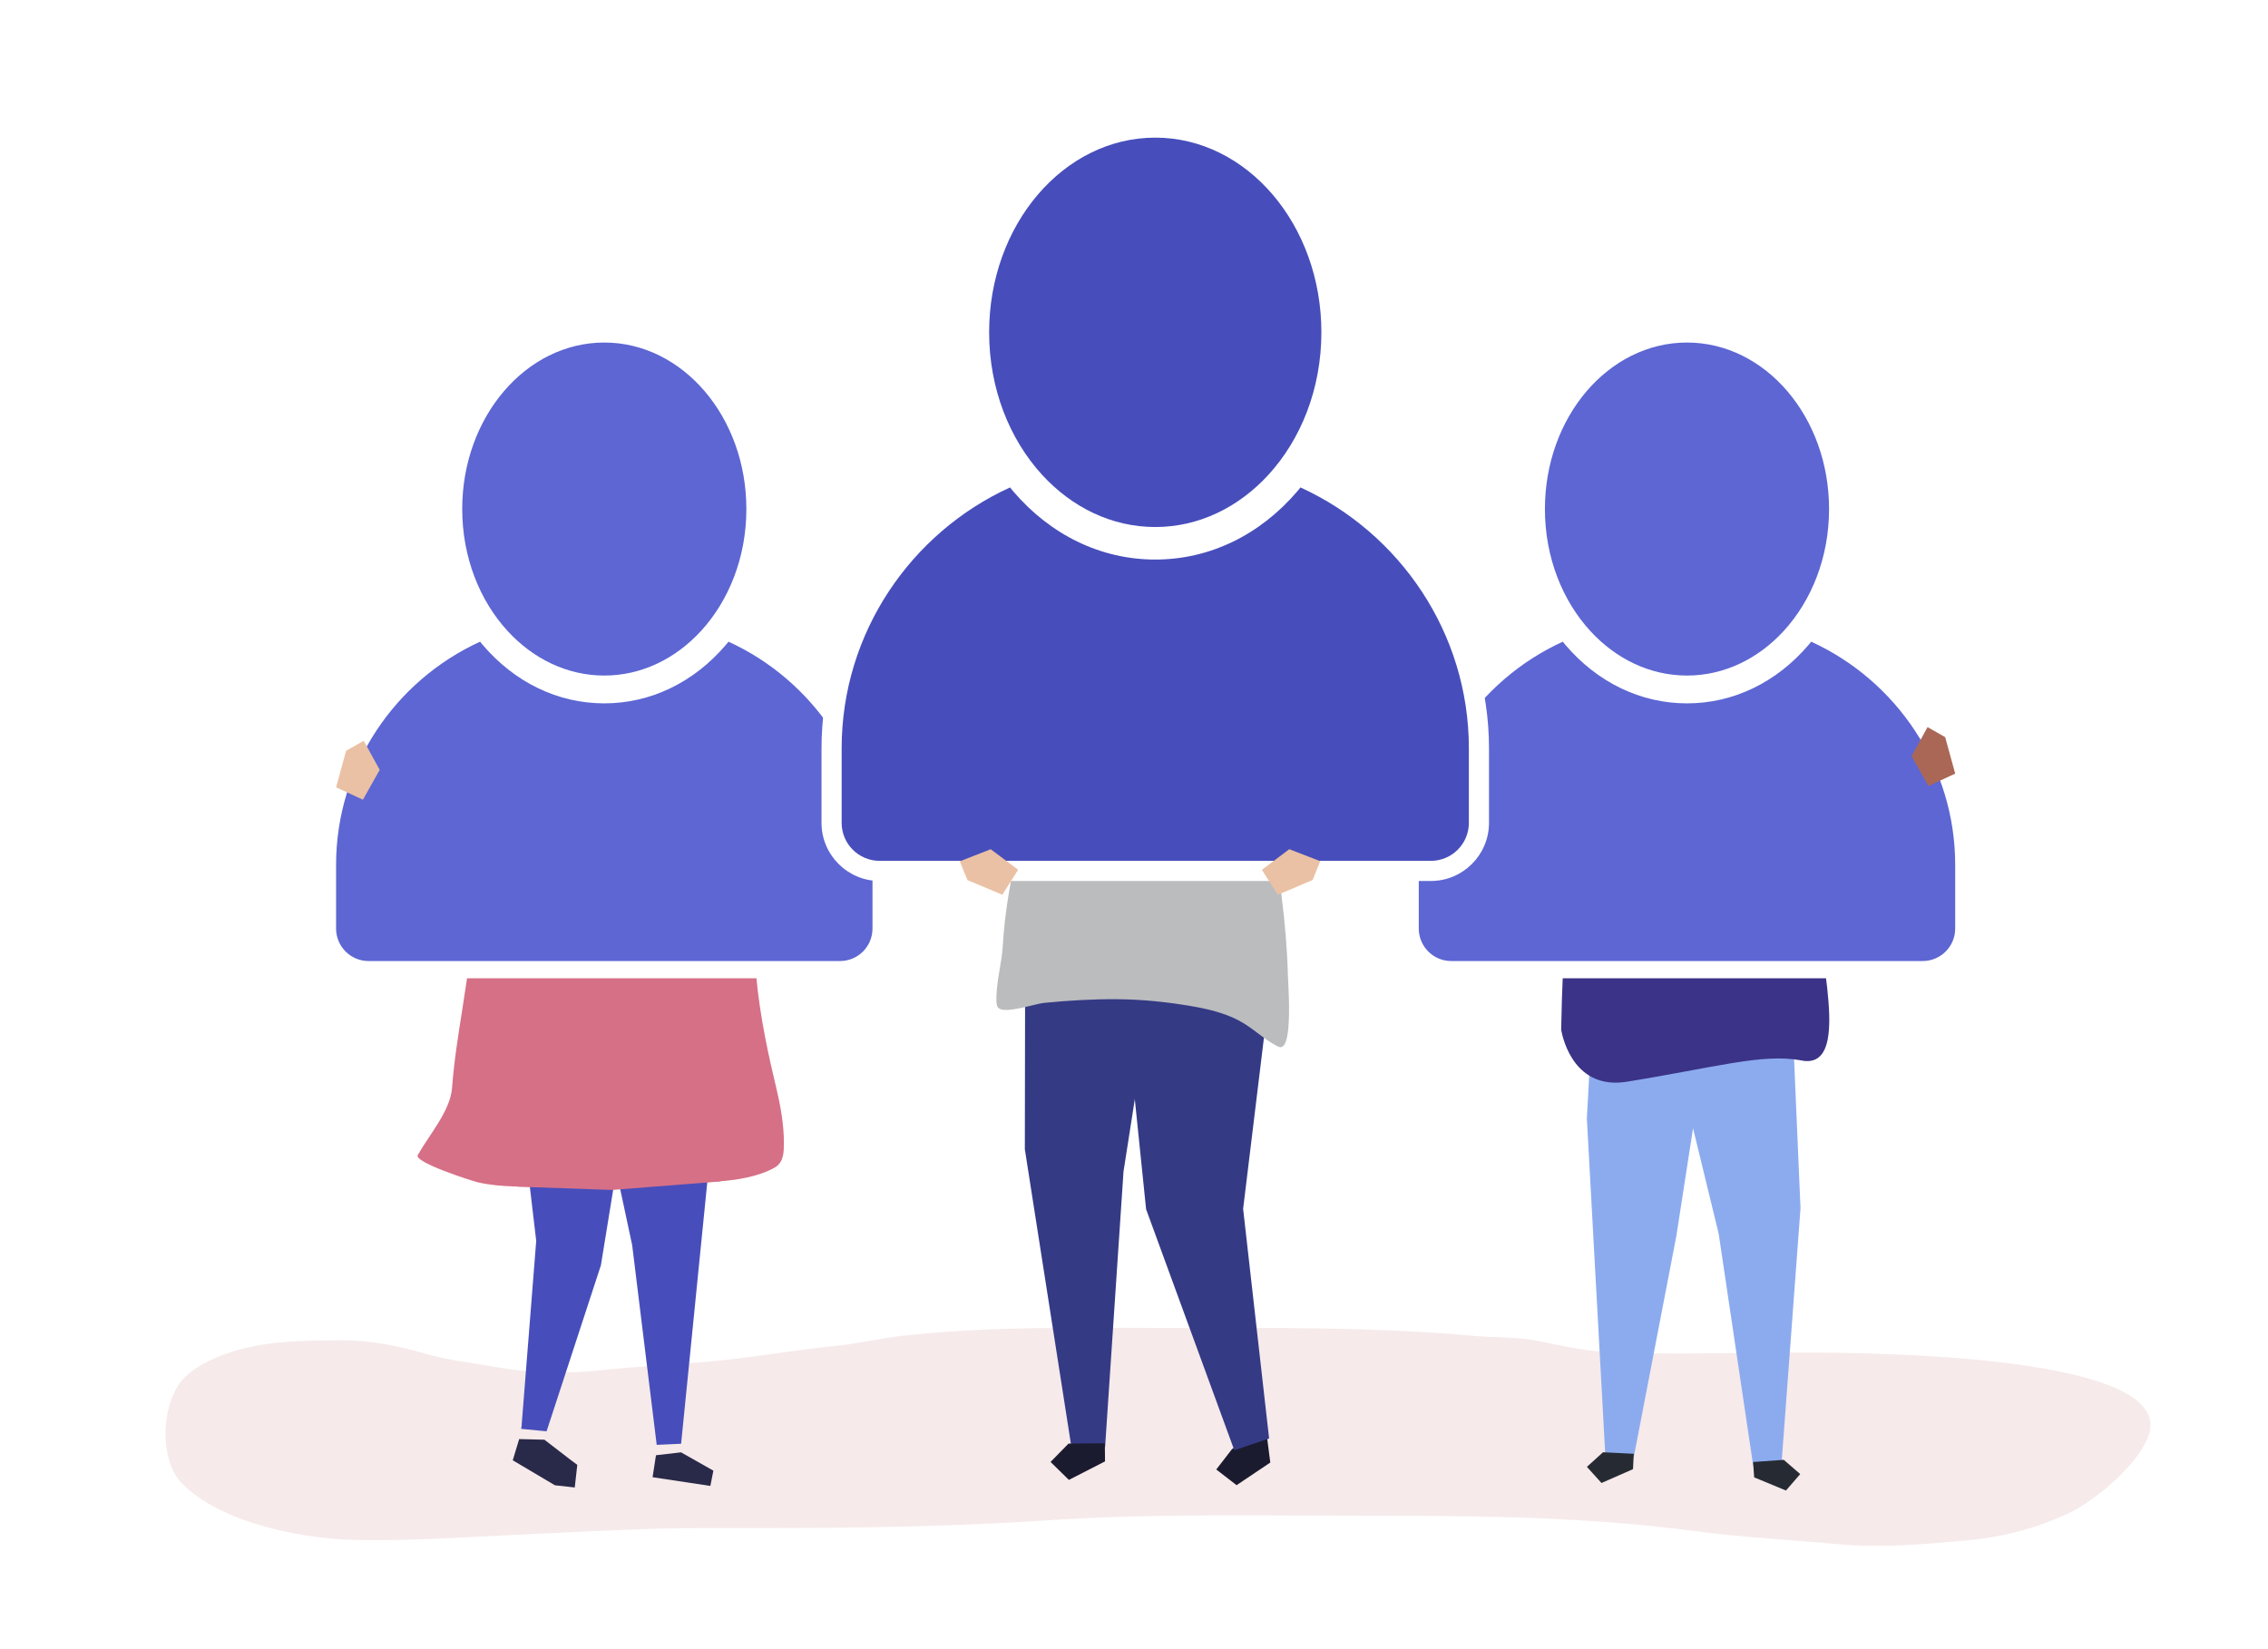 <?xml version="1.0" encoding="utf-8"?>
<!-- Generator: Adobe Illustrator 27.5.0, SVG Export Plug-In . SVG Version: 6.00 Build 0)  -->
<svg version="1.1" xmlns="http://www.w3.org/2000/svg" xmlns:xlink="http://www.w3.org/1999/xlink" x="0px" y="0px"
	 viewBox="0 0 1100 800" style="enable-background:new 0 0 1100 800;" xml:space="preserve">
<g id="Background">
	<rect style="fill:#FFFFFF;" width="1100" height="800"/>
</g>
<g id="Shadow">
	<g style="opacity:0.5;">
		<path style="fill:#EED5D5;" d="M521.964,644.118c-28.193,0.084-56.385,0.762-84.528,3.892c-10.611,1.18-21,3.776-31.635,4.823
			c-21.244,2.092-42.107,5.993-63.426,7.793c-17.168,1.449-34.408,2.305-51.526,4.143c-16.049,1.724-33.816,1.326-49.742-1.522
			c-11.79-2.109-23.633-3.296-35.225-6.682c-12.967-3.789-27.055-6.498-40.565-6.4c-19.266,0.139-38.028,0.155-56.466,6.845
			c-6.472,2.348-14.395,6.209-19.31,11.137c-11.251,11.282-12.774,39.432-1.54,51.133c18.921,19.693,59.305,27.42,85.827,27.785
			c29.063,0.4,57.296-1.758,86.401-3.026c27.045-1.179,54.023-2.856,81.113-2.797c55.328,0.121,110.664,0,165.893-3.696
			c51.888-3.472,103.907-2.28,155.909-2.28c53.326,0,106.291,0.419,159.233,7.506c23.067,3.088,46.568,4.169,69.75,6.332
			c20.762,1.938,40.714-0.038,61.394-1.829c17.365-1.504,34.616-5.964,50.391-13.503c12.487-5.968,34.749-24.507,38.579-38.752
			c10.736-39.935-151.3-38.975-176.179-38.885c-27.831,0.101-55.884,1.016-83.693-0.045c-11.698-0.446-23.224-2.733-34.641-5.238
			c-11.372-2.495-22.83-1.861-34.362-2.91c-48.092-4.374-96.291-3.734-144.536-3.734
			C553.379,644.209,537.671,644.071,521.964,644.118z"/>
	</g>
</g>
<g id="Object">
	<g>
		<g>
			<g>
				<polygon style="fill:#8CABEF;" points="870.126,513.283 873.265,586.087 864.064,709.878 850.295,710.856 833.566,598.424 
					810.424,503.285 				"/>
				<polygon style="fill:#262B33;" points="850.787,716.656 866.205,723.043 873.121,715.07 865.147,708.154 850.258,709.212 				
					"/>
			</g>
			<g>
				<polygon style="fill:#8CABEF;" points="772.659,487.52 769.637,542.551 778.602,706.18 792.389,706.869 813.051,599.55 
					831.275,481.861 				"/>
				<polygon style="fill:#262B33;" points="792.019,712.679 776.738,719.388 769.656,711.561 777.483,704.479 792.391,705.224 				
					"/>
			</g>
			<g>
				<path style="fill:#3B3387;" d="M852.818,325.403l-43.021-4.609c0,0-23.933,2.557-40.172,59.394
					c-9.035,31.621-11.785,81.442-12.447,119.424c1.016,5.418,6.919,29.151,31.879,25.125c42.863-6.913,65.677-13.827,84.343-10.37
					c15.9,3.457,14.556-18.435,12.808-35.142l-6.336-51.692L852.818,325.403z"/>
			</g>
			<g>
				<path style="fill:#AA6755;" d="M844.51,271.853c-10.844-2.39-22.004-4.532-32.859-2.383c-2.378,0.471-4.929,1.298-6.219,3.35
					c-0.5,0.795-0.764,1.712-1.008,2.619c-2.739,10.182-6.214,25.276,0.489,34.658c1.278,1.789,2.995,3.209,4.84,4.362
					c2.466,1.541,5.197,2.59,8.021,3.147c-0.584,2.531-1.397,5.01-2.428,7.395c2.482,3.743,14.062,4.192,16.203,0.603
					c0.12-3.105,0.24-6.21,0.36-9.315c1.41-0.569,2.771-1.262,4.05-2.104c4.949-3.26,8.21-8.206,10.104-13.74
					c2.062-6.026,4.964-11.753,6.848-17.895c0.686-2.237,1.228-4.791,0.051-6.813c-1.253-2.153-3.957-2.886-6.389-3.428
					C845.887,272.157,845.199,272.004,844.51,271.853z"/>
				<path style="fill:#4F4B47;" d="M808.419,277.674c5.359-3.447,13.4-4.931,18.44-4.565c15.236,1.104,20.817,12.293,21.631,26.301
					c4.198-5.335,12.074-12.045,12.55-18.909c0.389-5.619-0.388-13.281-3.536-18.133c-2.946-4.54-10.477-7.034-14.956-9.665
					c-4.222-2.48-8.444-4.96-12.667-7.44c-0.878-0.516-1.781-1.041-2.784-1.215c-1.187-0.206-2.396,0.098-3.562,0.399
					c-9.979,2.579-19.958,5.158-29.937,7.737c-1.917,0.495-4.101,1.219-4.807,3.069c-0.43,1.125-0.177,2.382,0.08,3.559
					c1.133,5.181,3.308,10.475,3.846,15.723c0.609,3.049,2.427,18.675,7.826,16.872c1.585-2.592,1.823-5.785,3.057-8.56
					C804.512,280.793,806.245,279.072,808.419,277.674z"/>
			</g>
			<polygon style="fill:#A9B4B9;" points="809.798,320.794 793.897,325.633 735.825,386.47 732.368,406.519 760.13,452.357 
				767.626,435.555 755.873,401.68 774.54,388.544 799.428,332.547 			"/>
		</g>
		<g>
			<path style="fill:#FFFFFF;" d="M882.051,303.747c-1.06-0.531-2.131-1.05-3.212-1.557c10.785-15.659,16.625-34.884,16.625-55.257
				c0-49.142-34.658-89.121-77.258-89.121c-42.6,0-77.258,39.98-77.258,89.121c0,20.385,5.838,39.607,16.623,55.262
				c-1.675,0.766-2.79,1.33-3.278,1.583c-45.277,20.786-74.52,66.202-74.52,115.768v30.887c0,13.296,10.817,24.113,24.113,24.113
				h228.639c13.296,0,24.113-10.817,24.113-24.113v-30.887C956.639,369.956,927.366,324.519,882.051,303.747z"/>
			<g>
				<path style="fill:#5D66D3;" d="M878.44,311.278c-0.415,0.508-0.816,1.028-1.242,1.528
					c-15.621,18.31-36.571,28.394-58.992,28.394c-22.421,0-43.371-10.084-58.992-28.394c-0.426-0.499-0.827-1.019-1.242-1.528
					c-41.104,18.781-69.848,60.33-69.848,108.268v30.887c0,8.705,7.057,15.762,15.762,15.762h228.639
					c8.705,0,15.762-7.057,15.762-15.762v-30.887C948.288,371.608,919.543,330.059,878.44,311.278z"/>
				<path style="fill:#5D66D3;" d="M818.206,327.704c18.104,0,34.567-8.195,46.864-21.578c13.553-14.75,22.043-35.805,22.043-59.193
					c0-44.608-30.85-80.771-68.906-80.771c-38.056,0-68.907,36.162-68.907,80.771c0,23.388,8.49,44.443,22.043,59.193
					C783.639,319.509,800.103,327.704,818.206,327.704z"/>
			</g>
		</g>
		<polygon style="fill:#AA6755;" points="692.984,364.212 701.525,359.343 709.284,373.45 701.134,387.934 688.124,381.913 		"/>
		<polygon style="fill:#AA6755;" points="943.428,357.582 934.887,352.714 927.128,366.82 935.278,381.305 948.288,375.284 		"/>
	</g>
	<g>
		<g>
			<g>
				<g>
					<polygon style="fill:#474EBB;" points="307.553,519.147 247.739,497.15 260.068,601.933 252.924,692.333 252.732,692.935 
						252.876,692.951 252.86,693.148 264.659,694.273 264.662,694.262 265.1,694.31 291.445,613.769 305.391,527.976 
						305.391,527.976 					"/>
					<polygon style="fill:#292949;" points="264.045,698.393 251.808,698.084 248.683,708.409 248.992,708.501 248.914,708.509 
						269.144,720.497 278.764,721.567 279.986,710.573 277.387,708.669 					"/>
				</g>
				<g>
					<polygon style="fill:#474EBB;" points="348.296,520.947 330.345,700.354 318.505,700.892 306.611,604.019 285.992,507.542 
											"/>
					<polygon style="fill:#292949;" points="330.315,704.519 345.996,713.411 344.527,720.811 316.506,716.587 318.155,705.926 
											"/>
				</g>
				<g>
					<g>
						<path style="fill:#D67086;" d="M376.339,566.003c3.785-2.628,3.866-7.204,3.859-11.787c-0.012-8.606-1.56-17.403-3.533-25.766
							c-3.756-15.689-8.014-34.585-9.886-54.914c-4.839-52.541-21.431-87.799-21.431-87.799l-5.354-14.277
							c-1.064-1.857-2.168-3.692-3.321-5.501c-6.687-10.493-18.297-28.325-30.714-31.244c-0.259-0.061-0.52-0.121-0.783-0.178
							c-13.055-2.865-29.784-1.536-41.583,4.811c-2.238,1.204-4.229,2.809-6.206,4.403c-5.769,4.654-10.474,7.174-12.961,14.265
							c-2.16,6.157-2.662,12.876-3.852,19.257c-2.419,12.964-3.862,26.083-5.794,39.123c-3.622,24.452-6.698,48.984-10.573,73.399
							c-1.994,12.565-4.003,25.153-4.945,37.85c-0.833,11.226-10.96,22.625-16.652,32.685c-1.98,3.501,26.462,12.573,29.01,13.166
							c11.798,2.746,24.348,2.045,36.511,2.1c26.653,0.121,53.31-0.701,79.904-2.464c8.838-0.586,19.728-2.273,27.57-6.673
							C375.865,566.315,376.109,566.163,376.339,566.003z"/>
					</g>
					<path style="fill:#D67086;" d="M290.536,333.101c0,0-15.013-4.053-17.087,29.822s-5.531,119.601-10.37,143.106
						c-4.839,23.505-12.098,69.61-12.098,69.61l45.974,1.598l52.541-4.148c0,0-17.975-33.184-20.74-56.689
						c-2.765-23.505,2.074-111.996-9.679-145.18C307.324,338.035,304.858,333.697,290.536,333.101z"/>
					<g>
						<polygon style="fill:#826656;" points="358.483,408.551 361.94,412.699 374.384,395.416 324.608,340.109 305.942,334.578 
							314.929,358.775 						"/>
					</g>
					<polygon style="fill:#EAC1A4;" points="316.88,394.24 305.956,385.914 309.311,381.09 318.054,385.135 318.582,382.117 
						327.062,390.38 324.252,395.866 					"/>
					<g>
						<polygon style="fill:#826656;" points="359.672,392.112 359.182,393.187 325.129,386.62 320.108,397.789 361.94,412.699 
													"/>
					</g>
				</g>
				<g>
					<g>
						<path style="fill:#3B3631;" d="M311.476,306.262c2.272,6.821-1.016,14.094-3.902,20.31c-2.559,5.512-3.449,9.14,3.048,10.627
							c3.661,0.838,10.157,2.402,13.368-0.401c2.431-2.124,1.064-8.681-0.118-11.286c-0.903-1.989-3.294-3-4.144-5.012
							c-0.35-0.829-0.401-1.751-0.413-2.652c-0.051-3.677,0.458-7.362,1.503-10.888c0.71-2.394,1.672-4.746,1.886-7.234
							c0.311-3.608-2.24-7.812-3.581-11.127c-2.494-6.167-11.176-14.44-18.445-9.599c-1.655,1.102-2.619,2.966-3.425,4.784
							c-0.481,1.086-0.939,2.219-0.953,3.406c-0.056,4.735,4.268,5.534,7.253,7.788
							C307.235,297.758,310.026,301.909,311.476,306.262z"/>
						<path style="fill:#D5C6AB;" d="M297.65,332.878c6.305-1.485,11.235-6.78,13.604-12.809c2.369-6.029,2.493-12.715,1.837-19.159
							c-2.18-21.446-28.858-20.069-37.892-3.632C267.327,311.602,279.316,337.196,297.65,332.878z"/>
					</g>
					<path style="fill:#D5C6AB;" d="M297.643,330.566c-0.106,2.443-0.211,4.886-0.317,7.329c-0.016,0.358-0.045,0.75-0.295,1.006
						c-0.285,0.292-0.744,0.297-1.152,0.283c-1.991-0.069-3.982-0.138-5.972-0.207c-0.987-0.034-2.013-0.078-2.883-0.545
						c-1.904-1.022-2.298-3.603-1.994-5.743c0.304-2.14,1.071-4.296,0.618-6.409c4.111,2.026,8.015-2.551,12.126-0.526
						L297.643,330.566z"/>
				</g>
				<path style="fill:#3B3631;" d="M289.04,263.729c-7.005,2.38-11.497,9.465-18.333,12.294c-3.92,1.623-8.56,1.829-11.758,4.617
					c-7.168,6.247-1.407,19.356-7.296,26.822c-1.225,1.552-2.875,2.726-4.105,4.274c-2.652,3.339-2.998,7.897-3.235,12.155
					c-0.053,0.958-0.063,2.001,0.103,2.965c0.921,9.832,15.195,9.207,20.865,8.577c6.222-0.691,4.148-4.148,4.148-4.148
					l-0.226-0.276c-0.597-3.992,1.045-8.25,4.181-10.793c1.164-0.944,2.54-1.695,3.361-2.949c1.842-2.814,0.083-6.542,0.354-9.894
					c1.09-13.501,23.75-10.608,30.145-20.22C315.086,275.366,302.269,259.234,289.04,263.729z"/>
			</g>
		</g>
		<g>
			<path style="fill:#FFFFFF;" d="M356.932,303.747c-1.06-0.531-2.131-1.05-3.212-1.557c10.786-15.659,16.625-34.884,16.625-55.257
				c0-49.142-34.658-89.121-77.258-89.121c-42.6,0-77.258,39.98-77.258,89.121c0,20.385,5.838,39.607,16.623,55.262
				c-1.675,0.766-2.79,1.33-3.278,1.583c-45.277,20.786-74.52,66.202-74.52,115.768v30.887c0,13.296,10.817,24.113,24.113,24.113
				h228.639c13.296,0,24.113-10.817,24.113-24.113v-30.887C431.521,369.956,402.248,324.519,356.932,303.747z"/>
			<g>
				<path style="fill:#5D66D3;" d="M353.321,311.278c-0.415,0.508-0.816,1.028-1.242,1.528
					c-15.621,18.31-36.571,28.394-58.992,28.394c-22.421,0-43.371-10.084-58.992-28.394c-0.426-0.499-0.827-1.019-1.242-1.528
					c-41.104,18.781-69.848,60.33-69.848,108.268v30.887c0,8.705,7.057,15.762,15.762,15.762h228.639
					c8.705,0,15.762-7.057,15.762-15.762v-30.887C423.169,371.608,394.425,330.059,353.321,311.278z"/>
				<path style="fill:#5D66D3;" d="M293.088,327.704c18.103,0,34.567-8.195,46.864-21.578c13.553-14.75,22.043-35.805,22.043-59.193
					c0-44.608-30.85-80.771-68.906-80.771c-38.056,0-68.907,36.162-68.907,80.771c0,23.388,8.49,44.443,22.042,59.193
					C258.521,319.509,274.984,327.704,293.088,327.704z"/>
			</g>
		</g>
		<polygon style="fill:#EAC1A4;" points="167.866,364.212 176.407,359.343 184.165,373.45 176.016,387.934 163.006,381.913 		"/>
		<polygon style="fill:#EAC1A4;" points="418.31,357.582 409.768,352.714 402.01,366.82 410.16,381.305 423.169,375.284 		"/>
	</g>
	<g>
		<polygon style="fill:#1B1B30;" points="614.977,700.735 616.1,709.469 599.755,720.449 589.899,712.838 597.51,702.981 
			613.854,692.002 		"/>
		<g>
			<polygon style="fill:#353A85;" points="615.529,697.804 602.925,586.42 618.09,461.726 614.68,435.201 546.941,432.628 
				544.497,475.8 555.869,586.591 598.65,703.496 			"/>
		</g>
		<polygon style="fill:#BABCBE;" points="540.583,309.388 506.51,318.668 467.104,388.493 485.771,405.776 512.041,374.666 		"/>
		<g>
			<polygon style="fill:#353A85;" points="497.238,445.11 497.059,557.511 519.684,702.207 535.969,702.045 544.92,568.234 
				565.87,434.304 			"/>
			<polygon style="fill:#1B1B30;" points="535.944,708.912 518.421,717.893 509.528,709.176 518.245,700.283 535.856,700.107 			"/>
		</g>
		<g>
			<path style="fill:#BABCBE;" d="M625.1,483.338c-0.155-4.871-0.426-8.936-0.465-10.387c-0.349-13.066-1.513-26.103-3.149-39.077
				c-1.466-11.626-3.316-40.488-5.305-52.042c-1.643-9.54-7.367-33.352-11.503-42.2c-10.286-22.005-7.108-24.038-52.289-30.572
				c-19.802-2.864-24.482,9.477-40.671,23.668c-1.596,1.399-1.509,9.733-1.879,11.94c-0.652,3.886-1.351,7.766-2.153,11.627
				c-0.63,3.035-1.325,6.061-2.103,9.065c-8.057,31.113-17.323,61.023-19.214,93.273c-0.536,9.098-3.334,17.929-3.086,27.109
				c0.029,1.055,0.115,2.186,0.771,3.013c2.734,3.447,17.827-1.818,22.413-2.269c11.659-1.147,23.557-1.868,35.281-1.781
				c12.03,0.09,24.11,1.307,35.937,3.347c7.909,1.322,15.98,3.243,23.056,6.939c6.75,3.526,11.622,8.713,18.47,12.364
				c0.649,0.346,1.36,0.704,2.097,0.602C625.242,507.412,625.427,493.59,625.1,483.338z"/>
		</g>
		<g>
			<path style="fill:#D5C6AB;" d="M552.337,315.265c2.28,1.126,7.66,1.53,13.273-0.668c1.131-0.443,1.894-1.534,1.878-2.748
				c-0.045-3.409-0.319-6.815-0.82-10.188c4.21-1.48,9.074-3.7,9.808-8.102c0.231-1.386-0.009-2.803-0.248-4.188
				c-0.989-5.726-1.979-11.452-2.968-17.177c-0.342-1.98-0.706-4.019-1.783-5.716c-1.89-2.977-5.557-4.28-9.032-4.883
				c-8.867-1.539-18.528,0.382-25.403,6.189c-1.83,1.546-3.484,3.403-4.291,5.659c-1.244,3.477-0.313,7.312,0.624,10.884
				c0.866,3.297,1.731,6.594,2.597,9.891c0.996,3.792,2.433,8.102,6.087,9.524c1.94,0.755,4.23,0.534,5.986,1.652
				C551.143,307.362,550.725,311.967,552.337,315.265z"/>
			<path style="fill:#3B3631;" d="M503.435,257.91c-1.518-14.216,4.692-29.189,16.386-26.212c7.084,1.803,13.423,4.789,20.554,2.126
				c6.701-2.502,11.54-1.483,18.543,1.016c7.578,2.704,17.752,3.342,24.612,7.159c2.865,1.594,5.151,4.085,6.932,6.837
				c6.173,9.534,6.207,22.68,0.084,32.246c-1.374,2.146-3.018,4.108-4.745,5.981c-3.575,3.877-7.852,8.667-12.77,10.103
				c-0.117-4.4,3.891-18.273,0.512-21.879c-5.362-5.723-17.487-3.726-24.139-2.317c-7.256,1.537-13.723,6.675-20.917,7.773
				C512.604,283.166,504.817,270.851,503.435,257.91z"/>
		</g>
	</g>
	<g>
		<path style="fill:#FFFFFF;" d="M634.963,227.642c-1.24-0.621-2.492-1.228-3.755-1.821c12.612-18.31,19.439-40.79,19.439-64.612
			c0-57.461-40.525-104.21-90.337-104.21s-90.338,46.748-90.338,104.21c0,23.836,6.826,46.312,19.437,64.618
			c-1.958,0.895-3.262,1.555-3.833,1.851c-52.943,24.305-87.136,77.41-87.136,135.368v36.116c0,15.547,12.648,28.195,28.196,28.195
			h267.348c15.547,0,28.195-12.648,28.195-28.195v-36.116C722.179,305.06,687.951,251.931,634.963,227.642z"/>
		<g>
			<path style="fill:#474EBB;" d="M630.741,236.448c-0.486,0.594-0.954,1.202-1.452,1.786
				c-18.265,21.41-42.763,33.201-68.979,33.201c-26.217,0-50.714-11.791-68.979-33.201c-0.498-0.584-0.967-1.192-1.452-1.786
				c-48.062,21.961-81.673,70.544-81.673,126.598v36.116c0,10.179,8.252,18.431,18.431,18.431h267.348
				c10.179,0,18.431-8.252,18.431-18.431v-36.116C712.415,306.992,678.803,258.409,630.741,236.448z"/>
			<path style="fill:#474EBB;" d="M560.31,255.655c21.168,0,40.419-9.582,54.798-25.231c15.848-17.247,25.775-41.867,25.775-69.214
				c0-52.161-36.073-94.445-80.572-94.445c-44.499,0-80.573,42.285-80.573,94.445c0,27.347,9.927,51.967,25.774,69.214
				C519.891,246.073,539.142,255.655,560.31,255.655z"/>
		</g>
	</g>
	<polygon style="fill:#EAC1A4;" points="469.222,426.922 465.501,417.823 480.492,411.956 493.8,421.912 486.146,434.033 	"/>
	<polygon style="fill:#EAC1A4;" points="636.64,426.87 640.328,417.757 625.314,411.945 612.044,421.951 619.743,434.043 	"/>
</g>
</svg>
